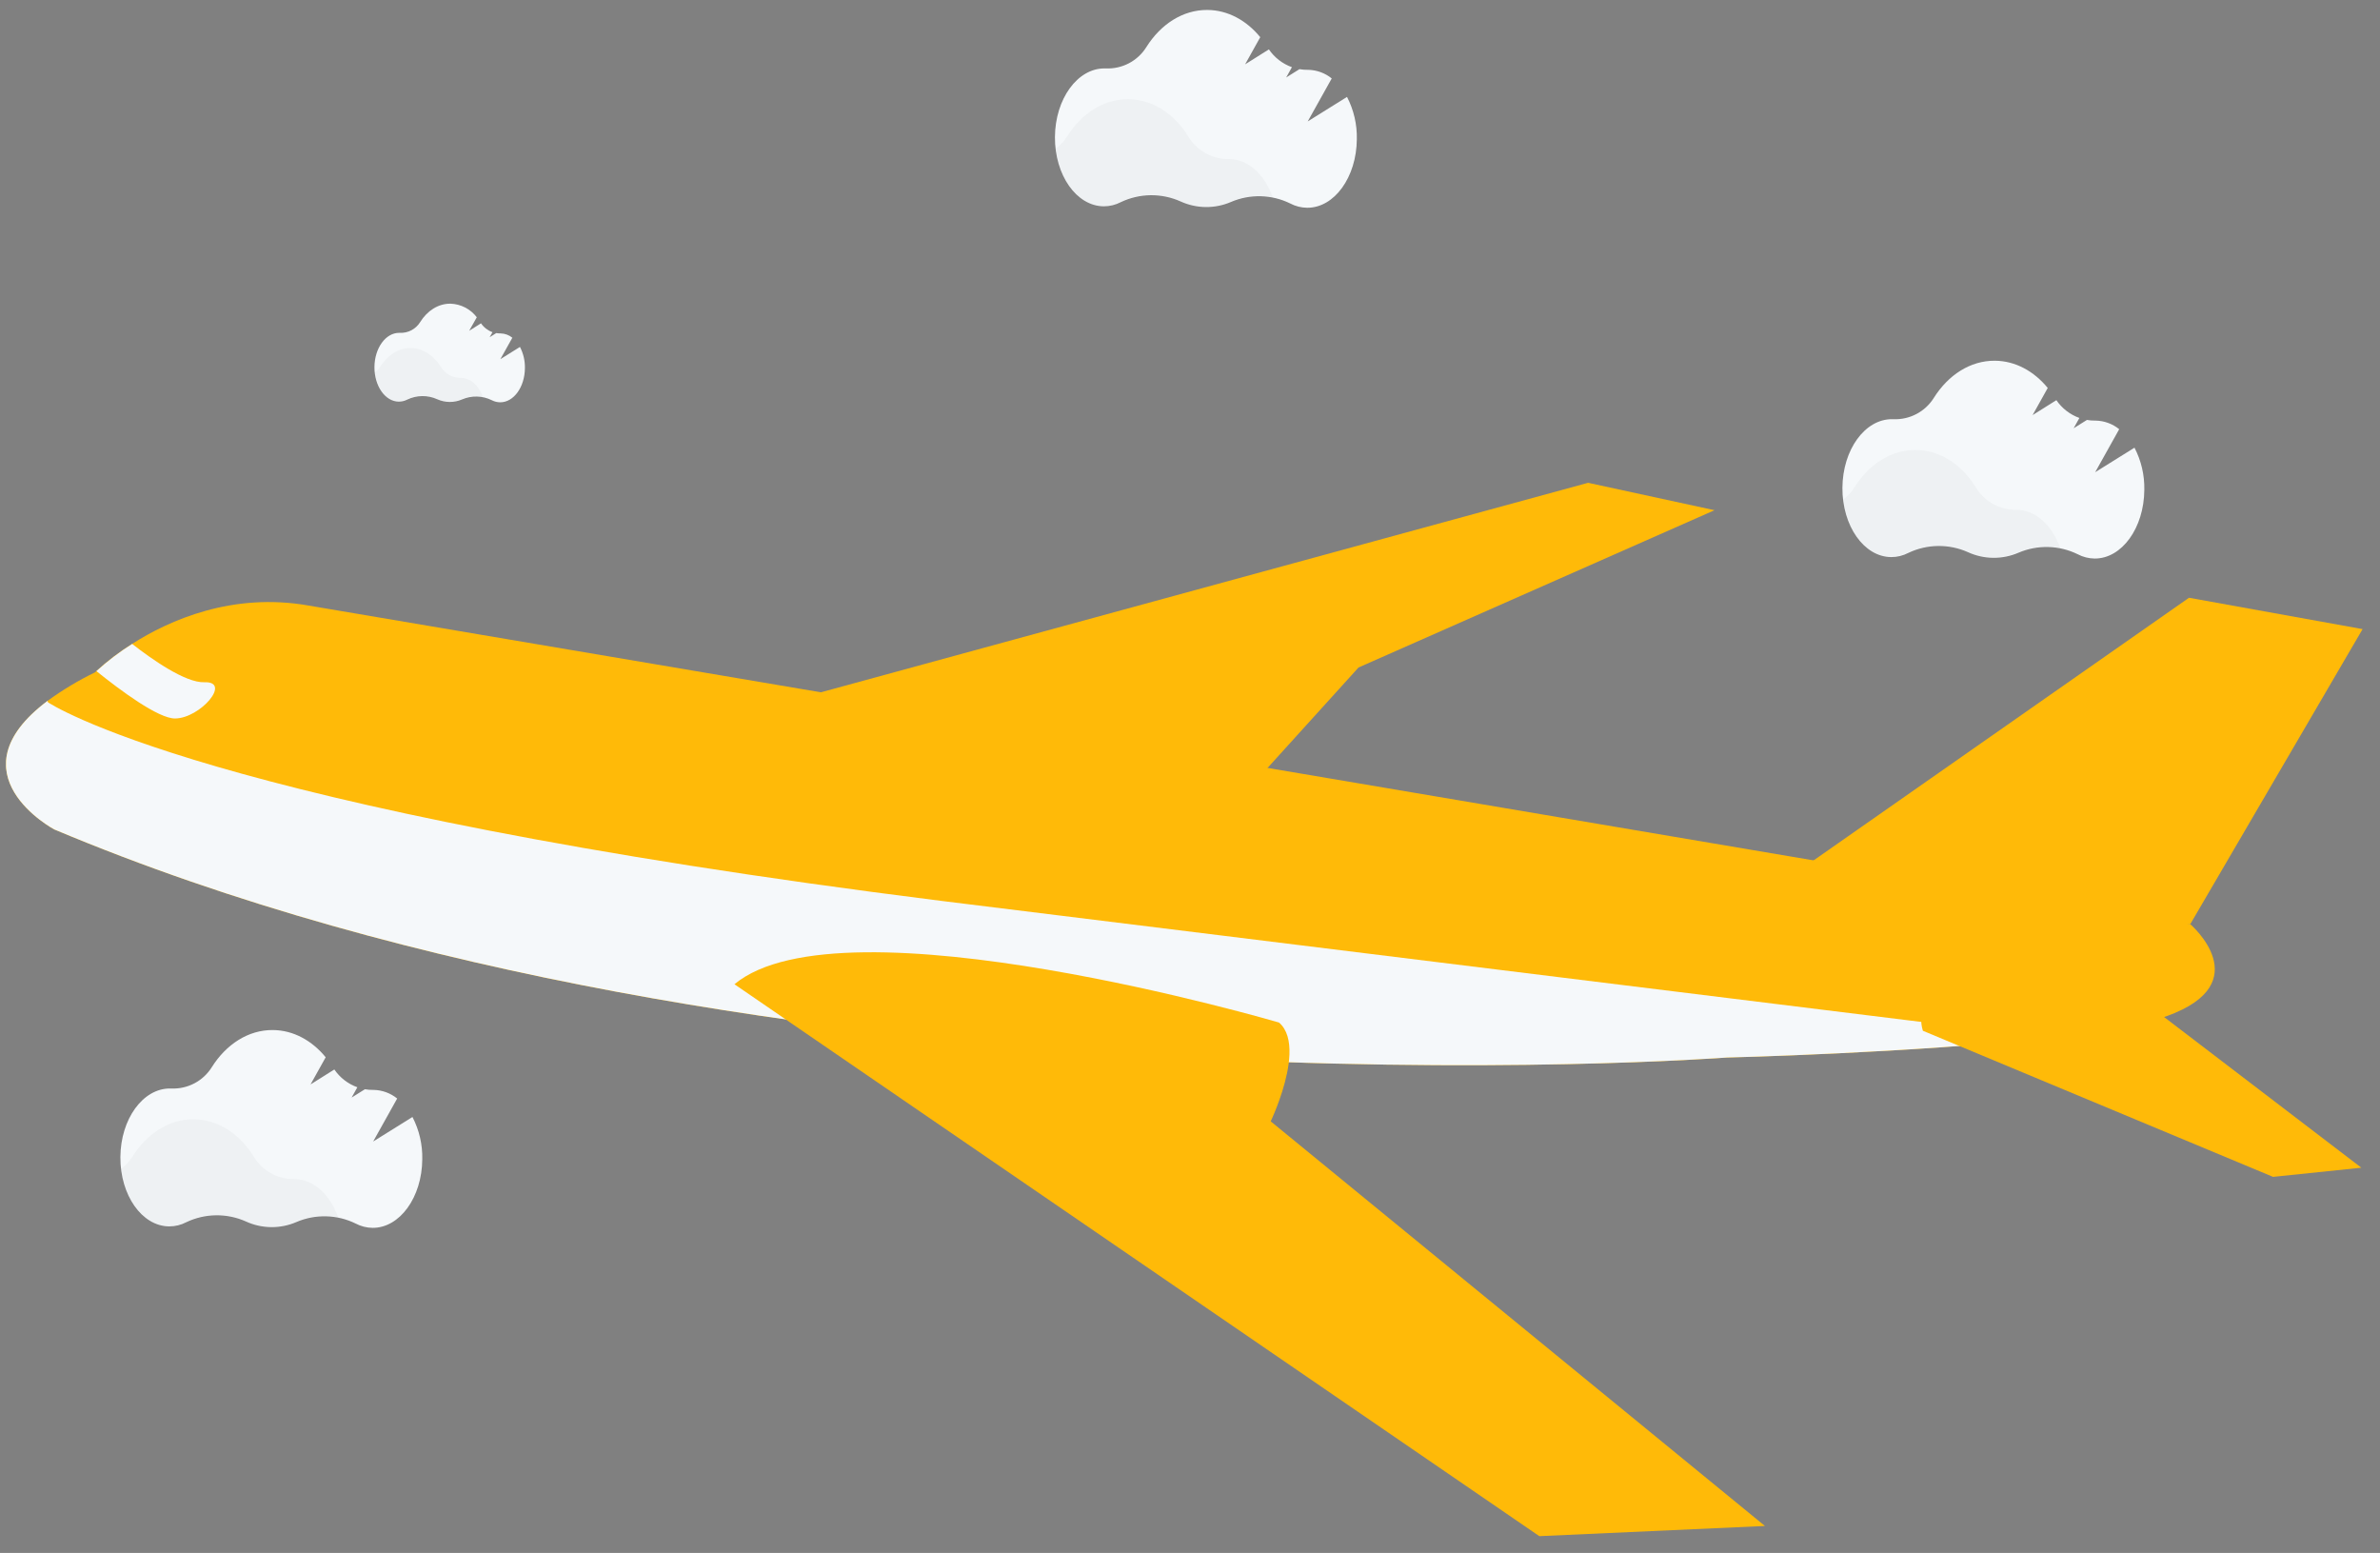 <svg width="420" height="274" viewBox="0 0 420 274" fill="none" xmlns="http://www.w3.org/2000/svg">
<rect x="0" y="0" width="420" height="274" fill="#808080" stroke="none"/>
<g clip-path="url(#clip0_14_310)">
<path d="M382.407 179.269C378.058 180.837 370.43 182.098 361.606 183.093C337.611 185.8 304.751 186.587 304.751 186.587C304.751 186.587 135.763 199.395 9.56 146.336C9.56 146.336 -8.782 136.541 8.391 123.66C11.035 121.735 13.843 120.048 16.783 118.618L16.993 118.41C18.948 116.627 21.059 115.022 23.301 113.615C29.889 109.418 40.997 104.466 54.459 106.843L386.519 163.057C386.519 163.057 398.588 173.416 382.407 179.269Z" fill="#FFBA08"/>
<path d="M316.343 154.397L386.294 105.467L416.929 110.998L386.519 163.057C386.519 163.057 317.08 163.114 316.343 154.397Z" fill="#FFBA08"/>
<path d="M141.346 123.108L280.252 85.184L302.563 90.02L239.74 117.77L220.012 139.549L141.346 123.108Z" fill="#FFBA08"/>
<path d="M361.606 183.093C337.611 185.8 304.751 186.587 304.751 186.587C304.751 186.587 135.763 199.395 9.56 146.336C9.56 146.336 -8.782 136.541 8.391 123.66L8.447 123.9C8.447 123.9 35.626 142.576 166.013 158.94L361.606 183.093Z" fill="#F5F8FA"/>
<path d="M339.331 181.866L401.126 207.644L416.708 206.027L379.838 177.868C379.838 177.868 335.066 167.968 339.331 181.866Z" fill="#FFBA08"/>
<path d="M30.901 126.768C27.943 126.796 21.204 121.783 17.015 118.41C18.971 116.627 21.082 115.022 23.323 113.615C26.701 116.249 32.712 120.514 36.075 120.374C40.928 120.209 35.354 126.72 30.901 126.768Z" fill="#F5F8FA"/>
<path d="M311.456 269.238L271.649 271.037L160.313 194.714L139.645 180.543L129.608 173.657C148.649 157.793 225.708 180.414 225.708 180.414C227.178 181.674 227.633 183.753 227.55 186.045C227.391 190.338 225.339 195.363 224.549 197.171C224.359 197.614 224.242 197.849 224.242 197.849L311.456 269.238Z" fill="#FFBA08"/>
<path d="M376.676 78.988L369.741 83.311L373.978 75.728C372.801 74.774 371.339 74.24 369.824 74.21L369.713 74.209C369.235 74.215 368.756 74.175 368.285 74.092L365.939 75.559L366.951 73.744C365.301 73.151 363.879 72.052 362.889 70.604L358.692 73.241L361.364 68.451C358.943 65.495 355.662 63.672 352.034 63.646C347.688 63.614 343.798 66.173 341.27 70.191C340.52 71.394 339.465 72.377 338.212 73.039C336.96 73.702 335.554 74.02 334.139 73.962L333.908 73.96C329.109 73.926 325.181 79.342 325.132 86.062C325.084 92.782 328.934 98.254 333.733 98.289C334.788 98.293 335.827 98.04 336.762 97.551C338.402 96.769 340.191 96.353 342.007 96.33C343.823 96.308 345.623 96.68 347.281 97.422C348.682 98.064 350.202 98.403 351.742 98.418C353.283 98.433 354.809 98.123 356.222 97.508C357.877 96.804 359.664 96.465 361.461 96.512C363.259 96.559 365.025 96.993 366.64 97.783C367.562 98.273 368.588 98.535 369.632 98.547C374.431 98.581 378.359 93.165 378.408 86.445C378.464 83.853 377.869 81.289 376.676 78.988V78.988Z" fill="#F5F8FA"/>
<path opacity="0.03" d="M363.563 96.694C361.059 96.201 358.466 96.464 356.112 97.45C354.701 98.07 353.176 98.384 351.636 98.373C350.096 98.362 348.576 98.026 347.175 97.385C345.517 96.642 343.717 96.269 341.901 96.291C340.085 96.313 338.295 96.731 336.656 97.514C335.719 98.002 334.678 98.255 333.623 98.253C329.361 98.222 325.844 93.894 325.148 88.218C326.005 87.604 326.735 86.829 327.295 85.936C329.824 81.922 333.714 79.364 338.06 79.395C342.407 79.426 346.22 81.987 348.686 86.005C349.424 87.219 350.464 88.221 351.704 88.913C352.944 89.605 354.342 89.964 355.761 89.954L355.872 89.954C359.242 89.97 362.162 92.711 363.563 96.694Z" fill="black"/>
<path d="M91.758 61.212L88.301 63.369L90.415 59.589C89.829 59.11 89.099 58.842 88.343 58.827L88.29 58.827C88.05 58.827 87.811 58.808 87.575 58.768L86.407 59.498L86.91 58.612C86.087 58.317 85.378 57.769 84.884 57.046L82.792 58.365L84.141 55.979C83.592 55.258 82.89 54.668 82.085 54.254C81.28 53.839 80.392 53.609 79.487 53.581C77.321 53.565 75.38 54.84 74.136 56.845C73.762 57.447 73.234 57.938 72.608 58.268C71.981 58.599 71.278 58.757 70.571 58.726L70.456 58.725C68.062 58.708 66.103 61.414 66.079 64.765C66.055 68.116 67.975 70.846 70.368 70.863C70.895 70.865 71.413 70.739 71.88 70.496C72.698 70.105 73.591 69.896 74.498 69.885C75.404 69.874 76.302 70.06 77.129 70.431C77.825 70.747 78.581 70.913 79.345 70.919C80.11 70.924 80.867 70.769 81.568 70.463C82.394 70.112 83.286 69.942 84.183 69.966C85.079 69.99 85.961 70.207 86.766 70.603C87.226 70.845 87.736 70.975 88.255 70.982C90.648 70.999 92.608 68.298 92.632 64.947C92.658 63.648 92.358 62.364 91.758 61.212Z" fill="#F5F8FA"/>
<path opacity="0.03" d="M85.216 70.045C83.967 69.796 82.672 69.928 81.498 70.423C80.796 70.727 80.039 70.882 79.275 70.878C78.501 70.872 77.738 70.701 77.036 70.377C76.208 70.008 75.31 69.823 74.404 69.835C73.498 69.846 72.605 70.055 71.788 70.446C71.322 70.689 70.805 70.815 70.28 70.813C68.153 70.798 66.397 68.638 66.049 65.809C66.475 65.501 66.84 65.114 67.123 64.67C68.38 62.666 70.321 61.391 72.474 61.406C74.627 61.422 76.54 62.711 77.778 64.707C78.147 65.314 78.667 65.814 79.287 66.159C79.907 66.504 80.606 66.682 81.316 66.674L81.374 66.675C83.047 66.687 84.516 68.058 85.216 70.045Z" fill="black"/>
<path d="M237.71 17.098L230.775 21.422L235.012 13.839C233.834 12.884 232.373 12.35 230.858 12.32L230.747 12.319C230.268 12.325 229.79 12.286 229.318 12.202L226.973 13.67L227.985 11.855C226.334 11.261 224.913 10.163 223.922 8.714L219.726 11.351L222.397 6.561C219.977 3.606 216.695 1.782 213.068 1.756C208.722 1.725 204.832 4.284 202.303 8.301C201.554 9.504 200.499 10.487 199.246 11.15C197.994 11.812 196.588 12.13 195.173 12.072L194.942 12.071C190.143 12.036 186.214 17.453 186.166 24.173C186.118 30.892 189.968 36.365 194.767 36.399C195.822 36.404 196.861 36.15 197.796 35.661C199.436 34.879 201.225 34.463 203.041 34.441C204.857 34.418 206.656 34.791 208.315 35.532C209.715 36.174 211.236 36.514 212.776 36.529C214.317 36.544 215.843 36.233 217.256 35.619C218.911 34.915 220.697 34.575 222.495 34.622C224.292 34.67 226.059 35.103 227.674 35.894C228.596 36.384 229.622 36.645 230.666 36.657C235.465 36.692 239.393 31.275 239.441 24.555C239.498 21.964 238.903 19.399 237.71 17.098V17.098Z" fill="#F5F8FA"/>
<path d="M72.788 197.08L65.853 201.403L70.09 193.82C68.912 192.866 67.451 192.331 65.936 192.301L65.825 192.3C65.346 192.306 64.868 192.267 64.397 192.184L62.051 193.651L63.063 191.836C61.412 191.243 59.991 190.144 59.001 188.696L54.804 191.332L57.475 186.542C55.055 183.587 51.773 181.764 48.146 181.737C43.8 181.706 39.91 184.265 37.382 188.283C36.632 189.486 35.577 190.469 34.324 191.131C33.072 191.793 31.666 192.112 30.251 192.054L30.02 192.052C25.221 192.018 21.292 197.434 21.244 204.154C21.196 210.874 25.046 216.346 29.845 216.381C30.9 216.385 31.939 216.132 32.874 215.642C34.514 214.861 36.303 214.444 38.119 214.422C39.935 214.4 41.734 214.772 43.393 215.514C44.794 216.156 46.314 216.495 47.854 216.51C49.395 216.525 50.921 216.215 52.334 215.6C53.989 214.896 55.776 214.556 57.573 214.604C59.37 214.651 61.137 215.085 62.752 215.875C63.674 216.365 64.7 216.627 65.744 216.639C70.543 216.673 74.471 211.257 74.519 204.537C74.576 201.945 73.981 199.381 72.788 197.08V197.08Z" fill="#F5F8FA"/>
<path opacity="0.03" d="M224.596 34.805C222.093 34.312 219.499 34.575 217.145 35.56C215.735 36.18 214.21 36.495 212.67 36.484C211.13 36.473 209.61 36.136 208.208 35.496C206.551 34.752 204.751 34.379 202.935 34.401C201.118 34.423 199.329 34.841 197.69 35.625C196.753 36.112 195.712 36.366 194.656 36.363C190.394 36.332 186.878 32.005 186.182 26.328C187.039 25.715 187.768 24.939 188.329 24.046C190.858 20.033 194.748 17.474 199.094 17.505C203.44 17.537 207.253 20.097 209.72 24.115C210.458 25.329 211.497 26.331 212.737 27.023C213.977 27.716 215.375 28.074 216.795 28.064L216.906 28.065C220.276 28.08 223.195 30.821 224.596 34.805Z" fill="black"/>
<path opacity="0.03" d="M59.674 214.786C57.171 214.293 54.577 214.556 52.223 215.541C50.813 216.161 49.288 216.476 47.748 216.465C46.208 216.454 44.688 216.117 43.286 215.477C41.629 214.734 39.829 214.36 38.013 214.383C36.197 214.405 34.407 214.822 32.767 215.606C31.831 216.094 30.79 216.347 29.734 216.344C25.472 216.314 21.956 211.986 21.26 206.31C22.117 205.696 22.846 204.921 23.407 204.027C25.936 200.014 29.826 197.455 34.172 197.487C38.518 197.518 42.331 200.079 44.798 204.097C45.536 205.311 46.575 206.313 47.815 207.005C49.055 207.697 50.453 208.055 51.873 208.045L51.984 208.046C55.354 208.061 58.273 210.803 59.674 214.786Z" fill="black"/>
</g>
<defs>
<clipPath id="clip0_14_310">
<rect width="417.147" height="270.744" fill="white" transform="translate(2.027 0.236) rotate(0.412)"/>
</clipPath>
</defs>
</svg>

